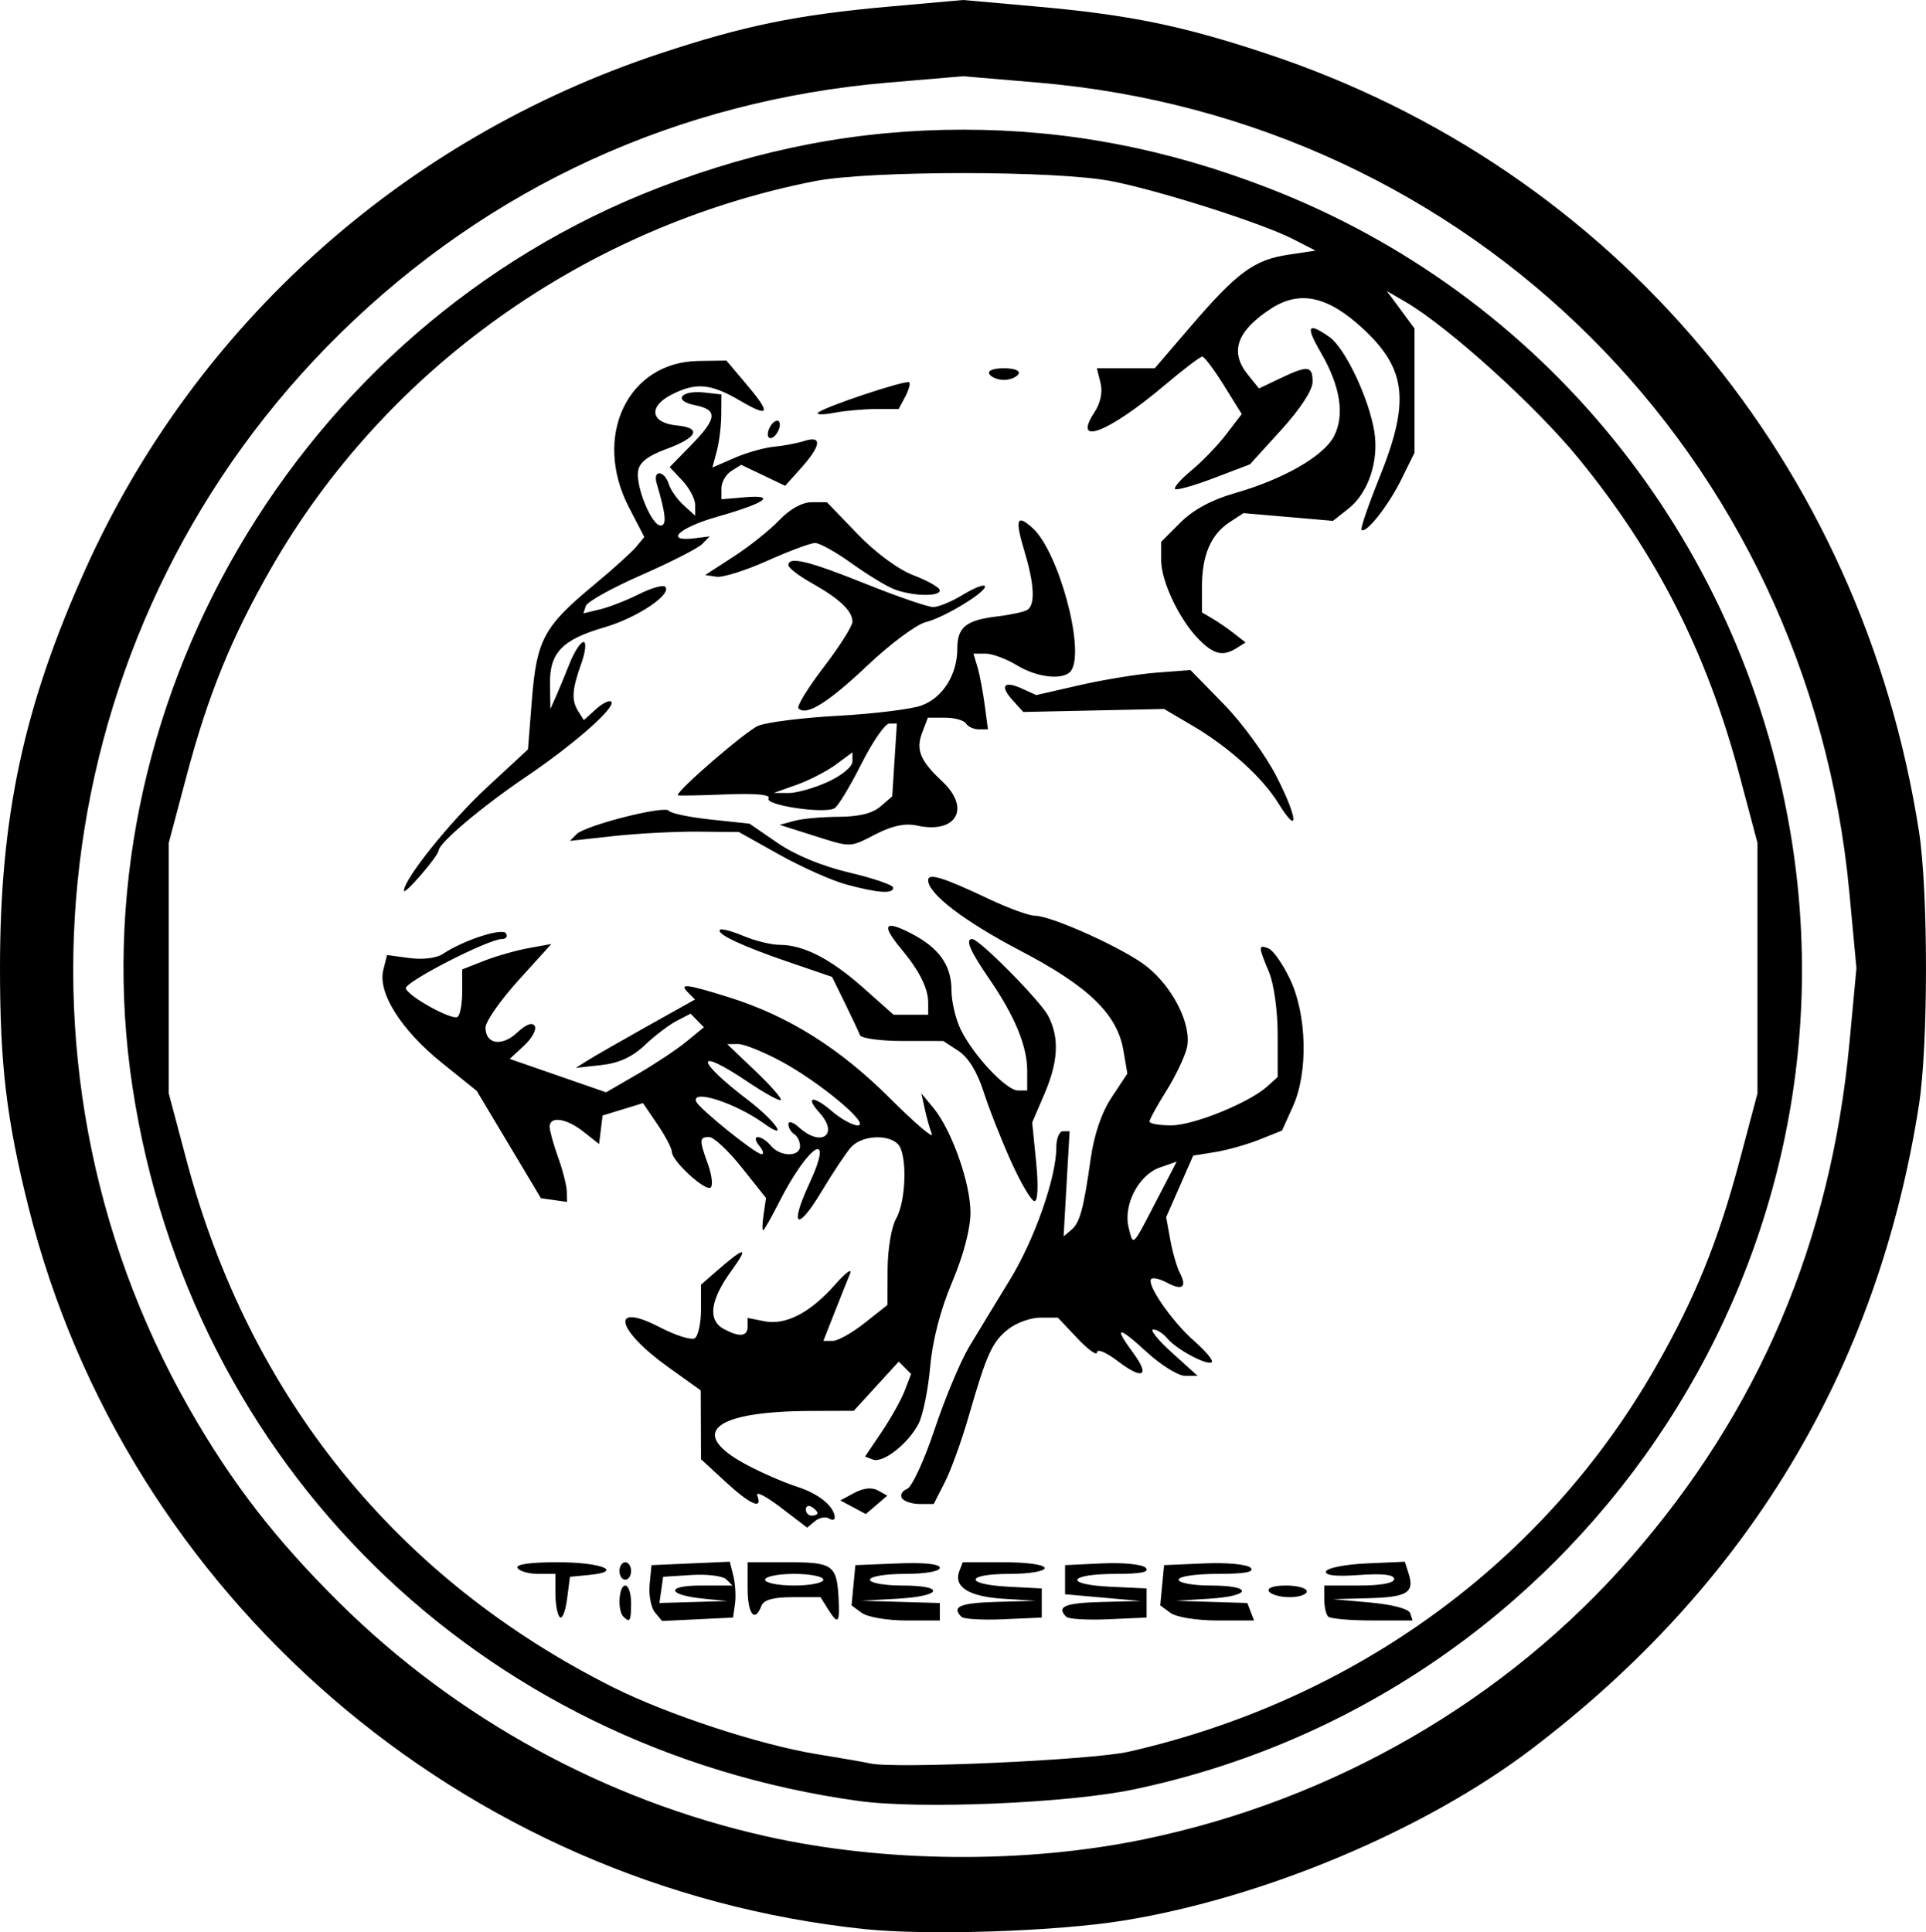 <?xml version="1.0" encoding="UTF-8" standalone="no"?>
<!-- Created with Inkscape (http://www.inkscape.org/) -->

<svg
   version="1.1"
   id="svg9"
   width="330.658"
   height="331.759"
   viewBox="0 0 330.658 331.759"
   sodipodi:docname="Tigresse-2.svg"
   inkscape:version="1.1.1 (3bf5ae0d25, 2021-09-20)"
   xmlns:inkscape="http://www.inkscape.org/namespaces/inkscape"
   xmlns:sodipodi="http://sodipodi.sourceforge.net/DTD/sodipodi-0.dtd"
   xmlns="http://www.w3.org/2000/svg"
   xmlns:svg="http://www.w3.org/2000/svg">
  <defs
     id="defs13" />
  <sodipodi:namedview
     id="namedview11"
     pagecolor="#ffffff"
     bordercolor="#666666"
     borderopacity="1.0"
     inkscape:pageshadow="2"
     inkscape:pageopacity="0.0"
     inkscape:pagecheckerboard="0"
     showgrid="false"
     inkscape:zoom="1.36"
     inkscape:cx="163.60294"
     inkscape:cy="156.61765"
     inkscape:window-width="1500"
     inkscape:window-height="930"
     inkscape:window-x="-6"
     inkscape:window-y="-6"
     inkscape:window-maximized="1"
     inkscape:current-layer="g15" />
  <g
     inkscape:groupmode="layer"
     inkscape:label="Image"
     id="g15"
     transform="translate(-86.12,-93.094)">
    <path
       style="fill:#000000"
       d="M 234.52,424.308 C 165.559,417.088 107.72,367.13 91.008,300.351 c -3.778,-15.099 -4.888,-24.414 -4.888,-41.027 0,-26.005 4.045,-44.901 14.663,-68.5 18.833,-41.855 54.508,-73.889 98.575,-88.515 14.516,-4.818 23.585,-6.674 39.552,-8.096 l 12.56,-1.119 12.56,1.119 c 15.968,1.422 25.037,3.279 39.552,8.096 59.748,19.83 102.113,70.34 111.988,133.515 1.61,10.302 1.609,36.707 -0.002,47 -7.102,45.379 -29.428,82.47 -66.599,110.644 -18.349,13.908 -45.915,25.483 -69.97,29.382 -11.559,1.873 -33.613,2.596 -44.48,1.459 z m 48.049,-15.422 c 32.546,-6.749 62.09,-23.849 83.485,-48.321 22.049,-25.22 34.382,-54.242 37.585,-88.442 l 1.199,-12.799 -1.221,-13.04 C 396.594,171.294 338.757,113.592 264.279,107.27 l -12.808,-1.087 -12.808,1.087 c -36.105,3.065 -68.432,17.852 -94.123,43.054 -49.48,48.538 -60.159,124.531 -25.94,184.585 7.265,12.75 14.828,22.532 25.832,33.415 20.093,19.871 45.692,33.881 73.166,40.043 20.354,4.565 44.533,4.758 64.973,0.52 z m -49.099,-6.58 c -65.246,-9.084 -114.706,-57.707 -124.591,-122.483 -9.921,-65.017 28.384,-130.573 90.261,-154.473 17.486,-6.754 34.435,-9.99 52.329,-9.99 17.894,0 34.843,3.236 52.329,9.99 47.136,18.207 81.029,59.925 89.649,110.348 12.936,75.67 -36.979,148.657 -112.579,164.613 -11.317,2.389 -36.853,3.464 -47.399,1.995 z m 46.401,-8.443 c 38.898,-8.86 71.293,-32.482 90.448,-65.955 6.78,-11.847 10.771,-21.662 14.468,-35.577 l 3.058,-11.507 v -21.5 -21.5 l -3.058,-11.507 c -5.609,-21.109 -14.185,-38.014 -27.659,-54.521 -7.338,-8.989 -22.381,-22.598 -29.684,-26.854 l -3.23,-1.882 2.377,3.216 2.377,3.216 v 10.666 10.666 l -2.246,4.557 c -2.232,4.529 -6.098,9.433 -6.847,8.684 -0.215,-0.215 1.18,-4.289 3.101,-9.052 5.201,-12.897 4.611,-18.484 -2.673,-25.319 -6.169,-5.789 -11.054,-6.861 -16.101,-3.533 -5.793,3.82 -7.002,7.376 -3.836,11.286 l 1.898,2.344 3.636,-1.734 c 4.773,-2.276 5.568,-2.191 5.568,0.596 0,1.418 -2.107,4.647 -5.382,8.25 l -5.382,5.92 -6.179,2.355 c -3.398,1.295 -6.395,2.139 -6.66,1.874 -0.265,-0.265 1.001,-1.701 2.811,-3.192 1.811,-1.491 4.492,-4.277 5.959,-6.191 l 2.667,-3.48 -3.067,-4.933 c -1.687,-2.713 -3.356,-4.933 -3.71,-4.933 -0.354,0 -3.237,2.193 -6.407,4.873 -9.646,8.156 -15.99,10.627 -12.12,4.721 1.072,-1.636 1.46,-3.497 1.061,-5.087 l -0.629,-2.507 h 4.972 4.972 l 6.221,-7.25 c 7.9,-9.206 10.845,-11.369 16.673,-12.243 l 4.699,-0.705 -3.846,-1.974 c -5.31,-2.725 -22.705,-8.279 -31.154,-9.946 -9.403,-1.856 -41.597,-1.856 -51,0 -39.346,7.765 -73.752,32.288 -93.349,66.534 -6.78,11.847 -10.771,21.662 -14.468,35.577 l -3.058,11.507 v 21.5 21.5 l 3.058,11.507 c 10.786,40.594 36.09,71.854 73.233,90.468 9.354,4.688 25.337,9.925 35.085,11.496 4.125,0.665 8.175,1.37 9,1.567 4.059,0.97 38.095,-0.563 44.401,-1.999 z m -97.651,-23.112 c -0.412,-0.419 -0.75,-2.261 -0.75,-4.094 v -3.333 h -2.941 c -1.618,0 -3.219,-0.45 -3.559,-1 -0.391,-0.633 2.137,-1 6.882,-1 7.543,0 11.483,1.598 5.387,2.185 l -3.269,0.315 -0.5,3.844 c -0.275,2.114 -0.838,3.502 -1.25,3.083 z m 10.917,-0.094 c -1.047,-1.047 -0.779,-5.333 0.333,-5.333 0.55,0 1,1.35 1,3 0,3.107 -0.204,3.463 -1.333,2.333 z m 5.424,-0.724 c -0.675,-0.813 -1.084,-2.97 -0.909,-4.794 l 0.318,-3.315 6.72,-0.295 6.72,-0.295 0.613,2.443 c 0.337,1.344 0.463,3.502 0.28,4.795 l -0.333,2.352 -6.091,0.294 -6.091,0.294 z m 8.41,-2.344 c -6.318,-0.63 -6.679,-2.265 -0.5,-2.265 h 5.4 l -1.06,-1.06 c -0.583,-0.583 -3.261,-0.921 -5.95,-0.75 l -4.89,0.31 -0.32,2.25 -0.32,2.25 5.82,-0.168 5.82,-0.168 z m 21.268,1.735 -1.249,-2 h -4.791 c -3.336,0 -4.966,0.456 -5.366,1.5 -1.138,2.967 -2.362,1.413 -2.362,-3 v -4.5 h 6.941 c 7.713,0 8.38,0.48 8.677,6.248 0.22,4.276 -0.09,4.569 -1.85,1.752 z m -0.768,-5 c 0,-0.55 -2.25,-1 -5,-1 -2.75,0 -5,0.45 -5,1 0,0.55 2.25,1 5,1 2.75,0 5,-0.45 5,-1 z m 6.612,5.706 -1.77,-1.294 0.329,-3.456 0.329,-3.456 7.25,-0.294 c 4.557,-0.185 7.25,0.094 7.25,0.75 0,0.609 -2.499,1.044 -6,1.044 -3.333,0 -6,0.444 -6,1 0,0.55 2.475,1 5.5,1 7.562,0 6.957,1.822 -0.75,2.26 l -6.25,0.355 6.75,0.193 6.75,0.193 v 1.5 1.5 h -5.809 c -3.195,0 -6.605,-0.582 -7.579,-1.294 z m 17.095,0.668 c -1.748,-1.748 -0.24,-2.387 6.042,-2.563 l 6.75,-0.189 -5.667,-0.358 c -5.882,-0.372 -8.515,-2.045 -7.476,-4.751 l 0.58,-1.513 h 7.031 c 4.021,0 7.031,0.428 7.031,1 0,0.556 -2.667,1 -6,1 -7.663,0 -7.868,1.803 -0.25,2.2 l 5.75,0.3 v 2.5 2.5 l -6.542,0.291 c -3.598,0.16 -6.861,-0.028 -7.25,-0.417 z m 18,0 c -1.749,-1.749 -0.239,-2.386 6.042,-2.547 l 6.75,-0.173 -6.5,-0.577 -6.5,-0.577 v -2.5 -2.5 l 6.398,-0.302 c 3.567,-0.168 6.864,0.164 7.45,0.75 0.735,0.735 -0.795,1.052 -5.089,1.052 -8.238,0 -9.096,1.819 -1.038,2.202 l 6.279,0.298 v 2.5 2.5 l -6.542,0.291 c -3.598,0.16 -6.861,-0.028 -7.25,-0.417 z m 17.905,-0.668 -1.77,-1.294 0.329,-3.456 0.329,-3.456 6.901,-0.299 c 3.902,-0.169 7.357,0.157 7.95,0.75 0.732,0.732 -0.975,1.049 -5.651,1.049 -3.8,0 -6.7,0.433 -6.7,1 0,0.55 2.475,1 5.5,1 7.284,0 7.085,1.801 -0.25,2.261 l -5.75,0.361 6.143,0.189 6.143,0.189 0.576,1.5 0.576,1.5 h -6.277 c -3.558,0 -7.044,-0.561 -8.047,-1.294 z m 27.054,0.627 c -0.367,-0.367 -0.667,-1.717 -0.667,-3 v -2.333 h 6 c 3.763,0 6,-0.418 6,-1.12 0,-0.751 -1.984,-0.977 -6.022,-0.685 -3.99,0.289 -5.903,0.076 -5.67,-0.63 0.193,-0.586 3.317,-1.198 6.941,-1.359 l 6.589,-0.294 0.646,2.035 c 1.036,3.264 -0.216,4.042 -6.792,4.225 l -6.191,0.173 6.422,0.577 c 3.803,0.342 6.59,1.087 6.833,1.827 l 0.411,1.25 h -6.917 c -3.804,0 -7.217,-0.3 -7.583,-0.667 z m -10.167,-4.333 c -0.368,-0.595 0.823,-1 2.941,-1 1.957,0 3.559,0.45 3.559,1 0,0.55 -1.323,1 -2.941,1 -1.618,0 -3.219,-0.45 -3.559,-1 z m -111.5,-3.5 c 0,-0.825 0.45,-1.5 1,-1.5 0.55,0 1,0.675 1,1.5 0,0.825 -0.45,1.5 -1,1.5 -0.55,0 -1,-0.675 -1,-1.5 z m 27.662,-10.929 c -2.511,-1.917 -4.314,-2.829 -4.007,-2.028 0.969,2.526 -1.175,1.592 -5.489,-2.39 l -4.166,-3.846 -0.022,-5.904 -0.022,-5.904 -5.574,-3.994 c -9.038,-6.476 -10.052,-11.314 -1.434,-6.842 2.698,1.4 5.388,2.246 5.978,1.882 0.59,-0.365 1.073,-2.583 1.073,-4.93 v -4.267 l 2.25,-1.972 c 5.327,-4.668 6.134,-4.785 2.975,-0.43 -3.666,5.054 -4.111,8.509 -1.291,10.018 2.692,1.441 4.066,1.292 4.066,-0.44 v -1.475 l 2.861,0.572 c 3.679,0.736 7.904,-1.455 12.187,-6.321 1.84,-2.091 2.974,-2.901 2.521,-1.801 -0.454,1.1 -1.666,4.138 -2.693,6.75 l -1.868,4.75 h 1.602 c 0.881,0 3.354,-1.388 5.496,-3.084 l 3.894,-3.084 0.035,-6.166 c 0.02,-3.448 0.665,-7.268 1.465,-8.666 1.75,-3.062 1.94,-11.16 0.3,-12.8 -1.767,-1.767 -6.259,-1.46 -8.046,0.55 -0.856,0.963 -3.127,4.374 -5.047,7.58 -4.196,7.007 -5.588,6.163 -2.133,-1.294 4.484,-9.679 -0.101,-6.852 -5.196,3.204 -1.327,2.618 -2.551,4.76 -2.722,4.76 -0.17,0 -0.127,-1.246 0.097,-2.769 l 0.406,-2.769 -4.165,-5.231 c -2.291,-2.877 -4.801,-5.231 -5.58,-5.231 -1.721,0 -1.742,0.452 -0.223,4.654 0.655,1.813 0.876,3.612 0.49,3.998 -0.826,0.826 -6.681,-4.526 -6.681,-6.107 0,-0.594 -1.115,-2.721 -2.477,-4.726 l -2.477,-3.646 -3.471,1.065 -3.471,1.065 -0.302,2.449 -0.302,2.449 -2.658,-2.101 c -2.962,-2.341 -5.85,-2.763 -5.827,-0.851 0.008,0.688 0.664,3.05 1.456,5.25 0.793,2.2 1.461,4.819 1.485,5.82 l 0.044,1.82 -2.243,-0.32 -2.243,-0.32 -5.507,-9.214 -5.507,-9.214 -6,-4.828 c -6.972,-5.61 -11.023,-12.025 -10.048,-15.912 l 0.648,-2.583 3.877,0.52 c 2.265,0.304 4.635,0.01 5.7,-0.706 3.479,-2.34 10.219,-4.541 10.838,-3.539 0.331,0.536 0.027,0.975 -0.677,0.975 -2.35,0 -16.855,7.449 -16.517,8.482 0.46,1.404 7.896,5.502 8.88,4.894 0.439,-0.271 0.799,-2.218 0.799,-4.326 v -3.832 l 3.75,-1.474 c 2.062,-0.811 5.505,-1.793 7.65,-2.182 l 3.9,-0.708 -5.65,6.244 c -3.108,3.434 -5.65,7.081 -5.65,8.105 0,2.875 2.821,3.315 5.445,0.85 1.496,-1.405 2.583,-1.814 3.005,-1.131 0.364,0.589 -0.452,2.103 -1.814,3.365 l -2.476,2.294 8.272,2.868 8.272,2.868 5.397,-3.125 c 2.968,-1.719 6.747,-4.231 8.397,-5.583 l 3,-2.458 -1.143,-1.167 -1.143,-1.167 -2.357,1.213 c -1.297,0.667 -3.765,2.544 -5.486,4.172 -2.173,2.055 -4.464,3.107 -7.5,3.442 l -4.371,0.483 2,-1.262 c 1.1,-0.694 5.707,-3.338 10.238,-5.874 l 8.238,-4.612 -1.188,-1.188 c -1.637,-1.637 -0.307,-1.482 7.047,0.824 10.133,3.176 18.967,8.715 27.55,17.275 4.337,4.325 7.598,7.113 7.246,6.196 -0.352,-0.917 -0.899,-2.864 -1.215,-4.325 l -0.575,-2.657 2.067,2.5 c 3.137,3.793 6.371,12.955 6.355,18 -0.009,2.772 -1.218,7.344 -3.147,11.906 -2.003,4.736 -3.36,9.963 -3.764,14.5 -0.347,3.902 -1.235,8.292 -1.973,9.756 -1.718,3.409 -6.112,6.879 -7.861,6.208 l -1.352,-0.519 2.881,-4.269 c 1.585,-2.348 3.363,-5.538 3.953,-7.088 l 1.072,-2.819 -1.061,-1.061 -1.061,-1.061 -3.861,4.224 -3.861,4.224 -7.366,0.024 c -16.768,0.054 -21.24,3.787 -11.057,9.229 2.581,1.379 6.492,3.082 8.692,3.785 3.722,1.189 6.393,3.366 6.468,5.272 0.018,0.445 -0.438,0.519 -1.012,0.164 -0.574,-0.355 -1.648,-0.144 -2.386,0.469 l -1.343,1.114 -4.566,-3.485 z m 6.338,0.988 c 0,-0.243 -0.45,-0.719 -1,-1.059 -0.55,-0.34 -1,-0.141 -1,0.441 0,0.582 0.45,1.059 1,1.059 0.55,0 1,-0.198 1,-0.441 z m -10,-63.059 c -0.694,-0.837 -0.803,-1.5 -0.245,-1.5 0.55,0 1.56,0.675 2.245,1.5 1.587,1.912 5,1.952 5,0.059 0,-0.793 -0.45,-1.719 -1,-2.059 -0.55,-0.34 -1,-1.111 -1,-1.714 0,-0.603 0.823,-0.351 1.829,0.559 3.829,3.465 6.92,1.244 3.511,-2.522 -2.567,-2.837 -1.094,-3.034 2.109,-0.282 1.574,1.353 3.58,2.458 4.457,2.457 2.354,-0.004 -6.395,-7.344 -13.046,-10.944 -3.102,-1.679 -6.477,-3.043 -7.5,-3.03 l -1.86,0.023 4.807,4.586 c 2.644,2.522 4.62,4.774 4.39,5.003 -0.23,0.23 -2.776,-1.17 -5.658,-3.109 -9.166,-6.168 -9.128,-3.86 0.051,3.14 4.775,3.642 7.157,7.19 2.66,3.962 -4.849,-3.48 -12.4,-5.919 -11.583,-3.741 0.441,1.176 10.088,8.965 11.206,9.047 0.48,0.035 0.312,-0.611 -0.372,-1.436 z m 16.105,62.056 -2.19,-1.172 2.434,-1.303 c 1.555,-0.832 3.012,-0.979 4.034,-0.407 l 1.6,0.896 -1.844,1.579 -1.844,1.579 z m 8.391,-1.563 c -0.342,-0.554 0.057,-1.268 0.887,-1.586 0.83,-0.319 2.954,-4.915 4.719,-10.213 1.765,-5.299 4.43,-11.672 5.922,-14.164 1.492,-2.491 4.627,-7.651 6.968,-11.465 4.255,-6.935 8.008,-17.625 8.008,-22.811 0,-1.514 0.512,-2.753 1.139,-2.753 h 1.139 l -0.514,9.019 -0.514,9.019 1.277,-1.06 c 1.514,-1.256 2.13,-3.493 3.366,-12.223 0.597,-4.215 1.874,-7.956 3.612,-10.583 l 2.689,-4.064 -0.669,-3.958 c -1.054,-6.241 -5.961,-11.005 -17.613,-17.098 -9.71,-5.078 -15.913,-9.816 -15.913,-12.154 0,-1.29 2.534,-0.507 10.41,3.219 3.349,1.585 6.902,2.881 7.895,2.882 2.89,10e-4 15.363,5.652 19.211,8.704 4.57,3.624 7.795,10.141 6.905,13.951 -0.366,1.565 -1.96,4.91 -3.543,7.433 -1.583,2.523 -2.878,4.886 -2.878,5.25 0,0.364 1.688,0.658 3.75,0.653 3.849,-0.01 13.372,-3.886 16.497,-6.714 l 1.753,-1.587 v -7.223 c 0,-4.158 -0.636,-8.746 -1.5,-10.813 -1.85,-4.428 -1.855,-4.728 -0.073,-4.044 0.785,0.301 2.433,2.65 3.663,5.219 2.936,6.132 3.177,16.029 0.534,21.893 l -1.876,4.161 -3.859,1.544 c -2.122,0.849 -5.553,1.817 -7.624,2.151 l -3.765,0.607 -2.319,5.283 -2.319,5.283 0.7,3.874 c 0.385,2.131 1.128,4.7 1.65,5.71 1.269,2.453 0.434,3.081 -2.213,1.664 -1.194,-0.639 -2.409,-0.924 -2.7,-0.634 -0.882,0.882 3.551,7.296 7.343,10.625 1.962,1.722 3.336,3.362 3.055,3.644 -0.701,0.701 -6.046,-2.145 -7.643,-4.069 -0.715,-0.861 -1.807,-1.547 -2.427,-1.525 -0.62,0.023 0.843,1.823 3.251,4 l 4.379,3.959 h -2.151 c -1.183,0 -4.166,-1.857 -6.629,-4.127 -4.883,-4.501 -5.7,-4.445 -2.299,0.156 2.98,4.03 1.699,4.743 -2.613,1.454 -1.961,-1.496 -3.566,-2.184 -3.566,-1.53 0,0.654 -1.516,-0.417 -3.368,-2.381 l -3.368,-3.571 h -2.997 c -1.648,0 -4.122,0.885 -5.497,1.966 -2.792,2.197 -3.707,4.209 -6.831,15.034 -1.19,4.125 -3.023,9.188 -4.072,11.25 l -1.908,3.75 h -2.421 c -1.331,0 -2.701,-0.453 -3.043,-1.007 z m 43.726,-51.133 3.444,-6.64 -2.908,1.014 c -3.615,1.26 -6.307,6.439 -5.344,10.278 0.823,3.28 0.562,3.533 4.808,-4.652 z m -24.97,-6.61 c -1.675,-3.712 -3.808,-9.13 -4.741,-12.038 -1.088,-3.393 -2.63,-5.9 -4.303,-6.996 l -2.608,-1.709 -6.966,-0.004 c -3.831,-0.002 -7.136,-0.454 -7.343,-1.004 -0.208,-0.55 -1.37,-3.025 -2.584,-5.5 l -2.206,-4.5 -7.5,-2.565 c -8.012,-2.741 -12.441,-4.827 -11.739,-5.529 0.238,-0.238 2.062,0.249 4.054,1.081 1.992,0.832 4.775,1.513 6.186,1.513 4.084,0 8.76,2.402 14.362,7.377 l 5.205,4.623 h 2.967 2.967 v -2.066 c 0,-2.493 -1.494,-5.468 -4.649,-9.261 -3.413,-4.103 -2.895,-4.991 1.582,-2.707 4.914,2.507 7.066,5.508 7.066,9.855 0,1.857 0.695,4.841 1.544,6.63 2.073,4.368 7.839,10.549 9.841,10.549 h 1.615 v -3.378 c 0,-4.246 -2.145,-9.427 -6.56,-15.845 -3.267,-4.749 -4.129,-6.777 -2.88,-6.777 1.207,0 11.713,10.628 13.037,13.187 1.955,3.78 1.753,7.833 -0.671,13.48 l -2.074,4.833 0.676,6.75 c 0.409,4.086 0.299,6.75 -0.278,6.75 -0.524,0 -2.324,-3.038 -3.999,-6.75 z M 155.471,246.025 c 0,-1.992 7.996,-11.95 14.239,-17.734 l 7.051,-6.532 0.683,-8.602 c 0.809,-10.191 2.063,-12.518 10.527,-19.533 3.3,-2.735 6.623,-5.729 7.384,-6.652 l 1.384,-1.679 -2.634,-5.078 c -6.309,-12.161 -0.253,-24.959 11.898,-25.142 l 4.82,-0.073 3.309,3.911 c 4.44,5.248 4.188,5.993 -0.999,2.953 -5.017,-2.94 -7.578,-3.154 -11.774,-0.984 -4.004,2.07 -3.515,4.832 0.931,5.26 4.376,0.421 3.626,2.066 -1.863,4.089 -3.114,1.147 -4.548,2.281 -4.762,3.765 -0.392,2.72 2.345,9.328 3.864,9.328 1.092,0 0.915,-1.906 -0.672,-7.25 -0.702,-2.363 1.322,-2.247 2.073,0.118 0.326,1.027 1.481,2.672 2.567,3.655 l 1.974,1.787 v -1.841 c 0,-1.012 -0.985,-2.889 -2.188,-4.17 l -2.188,-2.329 3.688,-3.777 c 4.489,-4.597 4.622,-6.056 0.626,-6.855 -3.835,-0.767 -2.38,-2.631 1.691,-2.166 l 2.872,0.328 -0.025,3.5 c -0.014,1.925 -0.363,4.748 -0.775,6.274 l -0.75,2.774 3.775,-1.645 c 2.076,-0.905 5.125,-1.77 6.775,-1.923 1.65,-0.153 4.013,-0.601 5.25,-0.996 3.082,-0.983 2.88,0.779 -0.526,4.591 l -2.776,3.107 -3.778,-1.802 -3.778,-1.802 -1.696,1.07 c -0.933,0.588 -1.696,1.919 -1.696,2.957 v 1.887 l 4,-0.34 c 5.644,-0.479 3.565,0.994 -4.719,3.345 -6.659,1.889 -9.21,4.374 -3.781,3.684 l 2.5,-0.318 -1.3,1.318 c -0.715,0.725 -5.404,3.118 -10.419,5.318 -5.016,2.2 -9.312,4.582 -9.548,5.294 l -0.428,1.294 2.848,-0.686 c 1.566,-0.377 4.579,-1.553 6.695,-2.613 2.116,-1.06 4.141,-1.633 4.5,-1.273 1.257,1.26 -4.815,5.334 -10.346,6.941 -7.366,2.141 -9.52,4.377 -9.433,9.793 l 0.068,4.25 0.893,-2 c 0.491,-1.1 1.563,-3.688 2.381,-5.75 0.818,-2.062 1.908,-3.75 2.421,-3.75 0.513,0 0.331,1.688 -0.405,3.75 -1.601,4.485 -1.703,6.264 -0.472,8.21 l 0.924,1.46 2.067,-1.871 c 1.137,-1.029 2.325,-1.613 2.641,-1.297 0.898,0.898 -6.348,7.286 -14.586,12.86 -7.544,5.104 -14.965,11.359 -15.041,12.678 -0.056,0.97 -5.959,7.817 -5.959,6.912 z m 75.962,-1.061 c -2.496,-0.673 -7.671,-2.977 -11.5,-5.119 l -6.962,-3.895 -7,-0.064 c -3.85,-0.035 -10.375,0.307 -14.5,0.76 l -7.5,0.823 1.115,-1.138 c 1.495,-1.526 15.261,-5.019 15.873,-4.027 0.266,0.431 3.49,1.105 7.163,1.498 l 6.679,0.715 4.816,3.313 c 3.005,2.067 7.643,3.98 12.334,5.086 4.135,0.975 7.518,2.14 7.518,2.59 0,1.103 -2.588,0.928 -8.038,-0.542 z m -5.962,-8.504 -5.5,-1.741 2.5,-0.684 c 1.375,-0.376 4.813,-0.691 7.639,-0.698 3.44,-0.009 5.809,-0.592 7.165,-1.764 l 2.026,-1.75 0.398,-6.25 0.398,-6.25 h -1.301 c -0.716,0 -2.871,3.117 -4.789,6.926 -1.918,3.809 -3.983,7.232 -4.588,7.606 -1.677,1.037 -12.082,-0.507 -11.355,-1.685 0.403,-0.653 -2.226,-0.89 -7.489,-0.676 -4.461,0.181 -8.109,0.243 -8.108,0.136 0.011,-0.936 11.75,-11.06 13.821,-11.921 1.475,-0.613 7.631,-1.384 13.681,-1.714 6.05,-0.33 12.476,-1.114 14.28,-1.744 3.67,-1.281 6.22,-5.28 6.22,-9.756 0,-3.704 1.476,-4.913 6.781,-5.552 2.328,-0.281 4.68,-0.786 5.226,-1.124 1.399,-0.865 1.235,-4.376 -0.47,-10.04 -1.676,-5.57 -1.354,-6.505 1.388,-4.024 4.43,4.009 8.984,20.671 6.673,24.411 -1.103,1.785 -5.743,1.365 -9.371,-0.847 -1.801,-1.098 -4.216,-1.996 -5.367,-1.996 h -2.092 l 0.68,2.25 c 0.374,1.238 0.935,4.162 1.247,6.5 l 0.566,4.25 h -1.571 c -0.864,0 -1.849,-0.45 -2.189,-1 -0.34,-0.55 -1.953,-1 -3.584,-1 h -2.966 l -0.975,2.565 c -1.121,2.947 -0.352,4.818 3.433,8.359 4.968,4.647 2.429,9.077 -4.35,7.589 -1.972,-0.433 -4.187,0.022 -6.938,1.425 -4.743,2.42 -4.137,2.409 -11.121,0.199 z m 2.75,-9.11 c 2.391,-1.085 4.25,-2.62 4.25,-3.508 v -1.579 l -2.822,2.087 c -1.552,1.148 -4.59,2.716 -6.75,3.486 l -3.928,1.399 2.5,0.022 c 1.375,0.012 4.412,-0.846 6.75,-1.907 z m 77.342,3.622 c -2.73,-4.418 -8.513,-9.637 -14.718,-13.284 l -4.875,-2.865 -12.087,0.259 -12.087,0.259 -1.824,-2.016 c -2.276,-2.515 -1.521,-3.424 1.646,-1.981 l 2.408,1.097 7.472,-1.711 c 4.109,-0.941 10.066,-1.908 13.238,-2.149 l 5.766,-0.438 5.734,5.869 c 3.18,3.255 7.25,8.868 9.139,12.601 3.627,7.17 3.754,10.13 0.187,4.358 z m -82.358,-16.248 c -0.342,-0.342 1.603,-3.523 4.322,-7.071 2.719,-3.547 4.943,-7.066 4.943,-7.818 0,-1.842 -2.225,-3.948 -7.017,-6.641 -2.191,-1.231 -3.983,-2.606 -3.983,-3.054 0,-1.585 3.38,-0.772 13.241,3.184 5.484,2.2 10.71,3.998 11.615,3.996 0.904,-0.002 3.158,-0.926 5.007,-2.054 1.85,-1.128 3.578,-1.835 3.842,-1.571 0.745,0.745 -6.864,5.424 -10.106,6.214 -1.596,0.389 -6.096,3.731 -10,7.427 -6.778,6.416 -10.512,8.741 -11.865,7.388 z m 68.809,-11.767 c -3.365,-3.365 -6.543,-10.017 -6.543,-13.694 v -3.14 l 3.32,-3.32 c 2.183,-2.183 5.35,-3.899 9.25,-5.012 8.386,-2.393 15.327,-6.368 17.098,-9.792 1.885,-3.644 1.1,-8.598 -2.284,-14.427 -2.638,-4.543 -2.237,-5.236 1.51,-2.612 2.687,1.882 6.792,10.546 7.706,16.262 0.803,5.024 -1.036,10.508 -4.422,13.185 l -2.678,2.117 -7.688,-0.664 -7.688,-0.664 -2.407,1.577 c -3.189,2.09 -4.716,5.67 -4.716,11.061 v 4.418 l 1.75,1.018 c 0.963,0.56 2.648,1.719 3.745,2.575 l 1.995,1.556 -1.495,0.945 c -2.356,1.489 -3.906,1.156 -6.452,-1.39 z M 239.544,194.227 c -1.335,-0.533 -4.598,-2.53 -7.252,-4.437 -2.654,-1.907 -5.458,-3.467 -6.23,-3.467 -0.772,0 -4.458,1.37 -8.19,3.044 -3.732,1.674 -7.663,2.912 -8.736,2.75 l -1.951,-0.294 4.893,-3.17 c 2.691,-1.743 6.214,-4.556 7.83,-6.25 1.82,-1.909 3.933,-3.08 5.557,-3.08 h 2.62 l 5.232,5.432 c 3.144,3.265 7.012,6.112 9.693,7.136 2.454,0.937 4.462,2.093 4.462,2.568 0,1.137 -4.856,0.995 -7.927,-0.232 z m -21.435,-27.403 c 0.317,-0.825 0.963,-1.5 1.437,-1.5 0.474,0 0.603,0.675 0.286,1.5 -0.317,0.825 -0.963,1.5 -1.437,1.5 -0.474,0 -0.603,-0.675 -0.286,-1.5 z m 8.449,-2.861 c 0.85,-0.937 15.172,-5.713 15.662,-5.223 0.227,0.227 -0.09,1.351 -0.704,2.498 l -1.116,2.086 h -3.84 c -2.112,0 -5.359,0.29 -7.215,0.644 -1.856,0.354 -3.111,0.352 -2.787,-0.004 z m 29.412,-6.639 c -0.362,-0.585 0.676,-1 2.5,-1 1.824,0 2.862,0.415 2.5,1 -0.34,0.55 -1.465,1 -2.5,1 -1.035,0 -2.16,-0.45 -2.5,-1 z"
       id="path371" />
  </g>
</svg>
